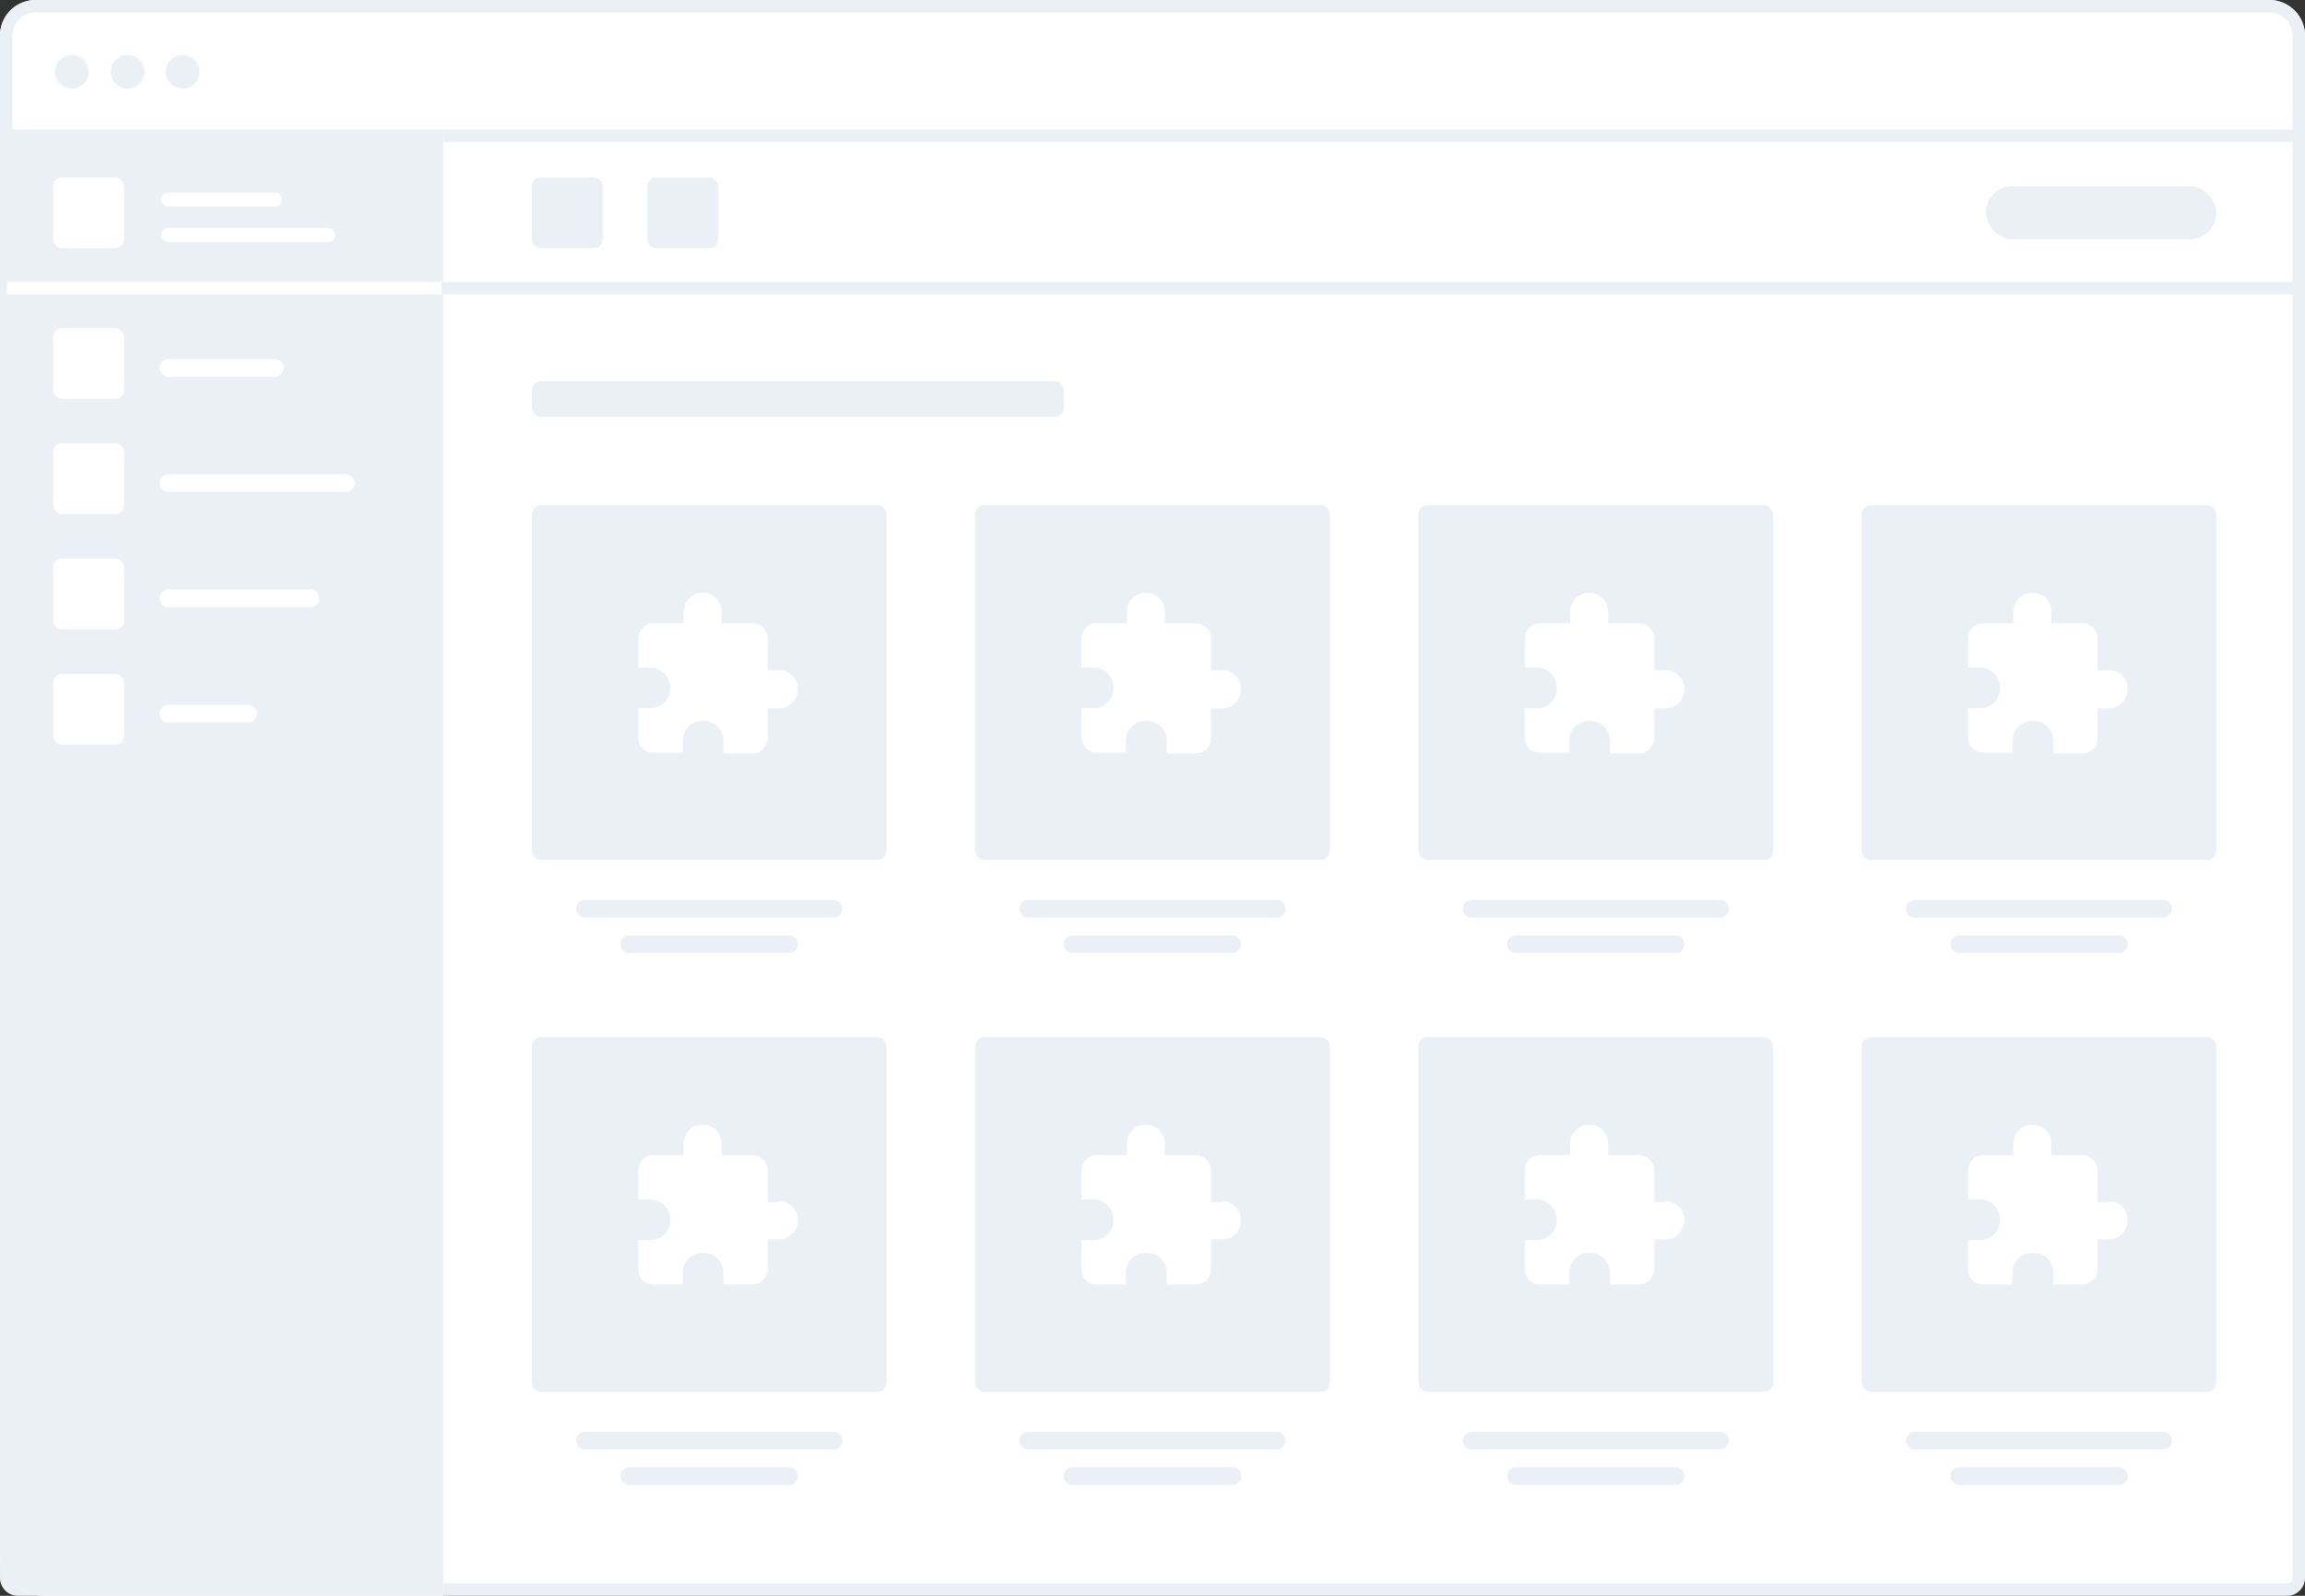 <svg xmlns="http://www.w3.org/2000/svg" xmlns:xlink="http://www.w3.org/1999/xlink" width="260" height="180" viewBox="0 0 260 180">
    <rect x="0" y="0" width="260" height="180" fill="#333333" stroke="none"/>
    <defs>
        <rect id="a" width="40px" height="40px" rx="1"/>
        <rect id="b" width="40px" height="40px" rx="1"/>
        <rect id="c" width="40px" height="40px" rx="1"/>
        <rect id="d" width="40px" height="40px" rx="1"/>
        <rect id="e" width="40px" height="40px" rx="1"/>
        <rect id="f" width="40px" height="40px" rx="1"/>
        <rect id="g" width="40px" height="40px" rx="1"/>
        <rect id="h" width="40px" height="40px" rx="1"/>
        <path id="i" d="M0 15h50v165H5a5 5 0 0 1-5-5V15z"/>
        <rect id="j" width="60px" height="4px" x="60px" y="43px" rx="1"/>
    </defs>
    <g fill="none" fill-rule="evenodd">
        <path fill="#FFF" stroke="#EBEFF6" stroke-width="1.4" d="M4 .7A3.3 3.3 0 0 0 .7 4v174c0 .7.6 1.3 1.3 1.3h256c.7 0 1.3-.6 1.3-1.3V4c0-1.8-1.5-3.3-3.3-3.3H4z"/>
        <path stroke="#EBEFF6" stroke-linecap="round" stroke-linejoin="round" stroke-width="2" d="M66 102.5h28M71 106.5h18"/>
        <g transform="translate(60 57)">
            <use fill="#FFF" xlink:href="#a"/>
            <use fill="#EBEFF6" xlink:href="#a"/>
        </g>
        <path fill="#FFF" fill-rule="nonzero" d="M87.9 75.6h-1.3V72c0-.9-.8-1.7-1.7-1.7h-3.5v-1.3a2.1 2.1 0 0 0-4.3 0v1.3h-3.4c-1 0-1.7.8-1.7 1.7v3.3h1.3c1.3 0 2.3 1 2.3 2.3 0 1.3-1 2.3-2.3 2.3H72v3.3c0 1 .8 1.7 1.7 1.7H77v-1.3c0-1.3 1-2.3 2.3-2.3 1.3 0 2.3 1 2.3 2.3V85h3.3c.9 0 1.7-.8 1.7-1.7v-3.4h1.3c1.2 0 2.1-1 2.1-2.2 0-1.2-1-2.1-2.1-2.1z"/>
        <path stroke="#EBEFF6" stroke-linecap="round" stroke-linejoin="round" stroke-width="2" d="M116 102.5h28M121 106.5h18"/>
        <g transform="translate(110 57)">
            <use fill="#FFF" xlink:href="#b"/>
            <use fill="#EBEFF6" xlink:href="#b"/>
        </g>
        <path fill="#FFF" fill-rule="nonzero" d="M137.9 75.6h-1.3V72c0-.9-.8-1.7-1.7-1.7h-3.5v-1.3a2.1 2.1 0 0 0-4.3 0v1.3h-3.4c-1 0-1.7.8-1.7 1.7v3.3h1.3c1.3 0 2.3 1 2.3 2.3 0 1.3-1 2.3-2.3 2.3H122v3.3c0 1 .8 1.7 1.7 1.7h3.3v-1.3c0-1.3 1-2.3 2.3-2.3 1.3 0 2.3 1 2.3 2.3V85h3.3c.9 0 1.7-.8 1.7-1.7v-3.4h1.3c1.2 0 2.1-1 2.1-2.2 0-1.2-1-2.1-2.1-2.1z"/>
        <path stroke="#EBEFF6" stroke-linecap="round" stroke-linejoin="round" stroke-width="2" d="M166 102.5h28M171 106.5h18"/>
        <g transform="translate(160 57)">
            <use fill="#FFF" xlink:href="#c"/>
            <use fill="#EBEFF6" xlink:href="#c"/>
        </g>
        <path fill="#FFF" fill-rule="nonzero" d="M187.9 75.6h-1.3V72c0-.9-.8-1.7-1.7-1.7h-3.5v-1.3a2.1 2.1 0 0 0-4.3 0v1.3h-3.4c-1 0-1.7.8-1.7 1.7v3.3h1.3c1.3 0 2.3 1 2.3 2.3 0 1.3-1 2.3-2.3 2.3H172v3.3c0 1 .8 1.7 1.7 1.7h3.3v-1.3c0-1.3 1-2.3 2.3-2.3 1.3 0 2.3 1 2.3 2.3V85h3.3c.9 0 1.7-.8 1.7-1.7v-3.4h1.3c1.2 0 2.1-1 2.1-2.2 0-1.2-1-2.1-2.1-2.1z"/>
        <path stroke="#EBEFF6" stroke-linecap="round" stroke-linejoin="round" stroke-width="2" d="M216 102.5h28M221 106.5h18"/>
        <g transform="translate(210 57)">
            <use fill="#FFF" xlink:href="#d"/>
            <use fill="#EBEFF6" xlink:href="#d"/>
        </g>
        <path fill="#FFF" fill-rule="nonzero" d="M237.9 75.6h-1.3V72c0-.9-.8-1.7-1.7-1.7h-3.5v-1.3a2.1 2.1 0 0 0-4.3 0v1.3h-3.4c-1 0-1.7.8-1.7 1.7v3.3h1.3c1.3 0 2.3 1 2.3 2.3 0 1.3-1 2.3-2.3 2.3H222v3.3c0 1 .8 1.7 1.7 1.7h3.3v-1.3c0-1.3 1-2.3 2.3-2.3 1.3 0 2.3 1 2.3 2.3V85h3.3c.9 0 1.7-.8 1.7-1.7v-3.4h1.3c1.2 0 2.1-1 2.1-2.2 0-1.2-1-2.1-2.1-2.1z"/>
        <path stroke="#EBEFF6" stroke-linecap="round" stroke-linejoin="round" stroke-width="2" d="M66 162.5h28M71 166.5h18"/>
        <g transform="translate(60 117)">
            <use fill="#FFF" xlink:href="#e"/>
            <use fill="#EBEFF6" xlink:href="#e"/>
        </g>
        <path fill="#FFF" fill-rule="nonzero" d="M87.9 135.6h-1.3V132c0-.9-.8-1.7-1.7-1.7h-3.5v-1.3a2.1 2.1 0 0 0-4.3 0v1.3h-3.4c-1 0-1.7.8-1.7 1.7v3.3h1.3c1.3 0 2.3 1 2.3 2.3 0 1.3-1 2.3-2.3 2.3H72v3.3c0 1 .8 1.7 1.7 1.7H77v-1.3c0-1.3 1-2.3 2.3-2.3 1.3 0 2.3 1 2.3 2.3v1.3h3.3c.9 0 1.7-.8 1.7-1.7v-3.4h1.3c1.2 0 2.1-1 2.1-2.2 0-1.2-1-2.1-2.1-2.1z"/>
        <path stroke="#EBEFF6" stroke-linecap="round" stroke-linejoin="round" stroke-width="2" d="M116 162.5h28M121 166.5h18"/>
        <g transform="translate(110 117)">
            <use fill="#FFF" xlink:href="#f"/>
            <use fill="#EBEFF6" xlink:href="#f"/>
        </g>
        <path fill="#FFF" fill-rule="nonzero" d="M137.9 135.6h-1.3V132c0-.9-.8-1.7-1.7-1.7h-3.5v-1.3a2.1 2.1 0 0 0-4.3 0v1.3h-3.4c-1 0-1.7.8-1.7 1.7v3.3h1.3c1.3 0 2.3 1 2.3 2.3 0 1.3-1 2.3-2.3 2.3H122v3.3c0 1 .8 1.7 1.7 1.7h3.3v-1.3c0-1.3 1-2.3 2.3-2.3 1.3 0 2.3 1 2.3 2.3v1.3h3.3c.9 0 1.7-.8 1.7-1.7v-3.4h1.3c1.2 0 2.1-1 2.1-2.2 0-1.2-1-2.1-2.1-2.1z"/>
        <g>
            <path stroke="#EBEFF6" stroke-linecap="round" stroke-linejoin="round" stroke-width="2" d="M166 162.5h28M171 166.5h18"/>
            <g transform="translate(160 117)">
                <use fill="#FFF" xlink:href="#g"/>
                <use fill="#EBEFF6" xlink:href="#g"/>
            </g>
            <path fill="#FFF" fill-rule="nonzero" d="M187.9 135.6h-1.3V132c0-.9-.8-1.7-1.7-1.7h-3.5v-1.3a2.1 2.1 0 0 0-4.3 0v1.3h-3.4c-1 0-1.7.8-1.7 1.7v3.3h1.3c1.3 0 2.3 1 2.3 2.3 0 1.3-1 2.3-2.3 2.3H172v3.3c0 1 .8 1.7 1.7 1.7h3.3v-1.3c0-1.3 1-2.3 2.3-2.3 1.3 0 2.3 1 2.3 2.3v1.3h3.3c.9 0 1.7-.8 1.7-1.7v-3.4h1.3c1.2 0 2.1-1 2.1-2.2 0-1.2-1-2.1-2.1-2.1z"/>
        </g>
        <g>
            <path stroke="#EBEFF6" stroke-linecap="round" stroke-linejoin="round" stroke-width="2" d="M216 162.5h28M221 166.5h18"/>
            <g transform="translate(210 117)">
                <use fill="#FFF" xlink:href="#h"/>
                <use fill="#EBEFF6" xlink:href="#h"/>
            </g>
            <path fill="#FFF" fill-rule="nonzero" d="M237.9 135.6h-1.3V132c0-.9-.8-1.7-1.7-1.7h-3.5v-1.3a2.1 2.1 0 0 0-4.3 0v1.3h-3.4c-1 0-1.7.8-1.7 1.7v3.3h1.3c1.3 0 2.3 1 2.3 2.3 0 1.3-1 2.3-2.3 2.3H222v3.3c0 1 .8 1.7 1.7 1.7h3.3v-1.3c0-1.3 1-2.3 2.3-2.3 1.3 0 2.3 1 2.3 2.3v1.3h3.3c.9 0 1.7-.8 1.7-1.7v-3.4h1.3c1.2 0 2.1-1 2.1-2.2 0-1.2-1-2.1-2.1-2.1z"/>
        </g>
        <path fill="#FFF" stroke="#EBEFF6" stroke-width="1.4" d="M.7 15.3h258.6V4c0-1.8-1.5-3.3-3.3-3.3H4A3.3 3.3 0 0 0 .7 4v11.3z"/>
        <g>
            <use fill="#FFF" xlink:href="#i"/>
            <path fill="#EBEFF6" stroke="#EBEFF6" stroke-linejoin="square" stroke-width="1.4" d="M.7 15.7V175c0 2.4 2 4.3 4.3 4.3h44.3V15.7H.7z"/>
        </g>
        <path stroke="#FFF" stroke-linecap="square" stroke-width="1.4" d="M1.5 32.5h48"/>
        <g transform="translate(50 20)">
            <path stroke="#EBEFF6" stroke-linecap="square" stroke-width="1.4" d="M.5 12.5h208"/>
            <rect width="26px" height="6px" x="174px" y="1px" fill="#EBEFF6" rx="3"/>
            <rect width="8px" height="8px" x="10px" fill="#EBEFF6" rx="1"/>
            <rect width="8px" height="8px" x="23px" fill="#EBEFF6" rx="1"/>
        </g>
        <g>
            <use fill="#FFF" xlink:href="#j"/>
            <use fill="#EBEFF6" xlink:href="#j"/>
        </g>
        <g transform="translate(6 20)">
            <rect width="8px" height="8px" fill="#FFF" rx="1"/>
            <path stroke="#FFF" stroke-linecap="round" stroke-linejoin="round" stroke-width="1.6" d="M13 2.5h12M13 6.5h18"/>
        </g>
        <g transform="translate(6 37)">
            <rect width="8px" height="8px" fill="#FFF" rx="1"/>
            <path stroke="#FFF" stroke-linecap="round" stroke-linejoin="round" stroke-width="2" d="M13 4.5h12"/>
        </g>
        <g transform="translate(6 50)">
            <rect width="8px" height="8px" fill="#FFF" rx="1"/>
            <path stroke="#FFF" stroke-linecap="round" stroke-linejoin="round" stroke-width="2" d="M13 4.5h20"/>
        </g>
        <g transform="translate(6 63)">
            <rect width="8px" height="8px" fill="#FFF" rx="1"/>
            <path stroke="#FFF" stroke-linecap="round" stroke-linejoin="round" stroke-width="2" d="M13 4.5h16"/>
        </g>
        <g transform="translate(6 76)">
            <rect width="8px" height="8px" fill="#FFF" rx="1"/>
            <path stroke="#FFF" stroke-linecap="round" stroke-linejoin="round" stroke-width="2" d="M13 4.5h9"/>
        </g>
        <circle cx="8.1" cy="8.1" r="1.9" fill="#EBEFF6"/>
        <circle cx="14.4" cy="8.1" r="1.9" fill="#EBEFF6"/>
        <circle cx="20.6" cy="8.1" r="1.9" fill="#EBEFF6"/>
    </g>
</svg>